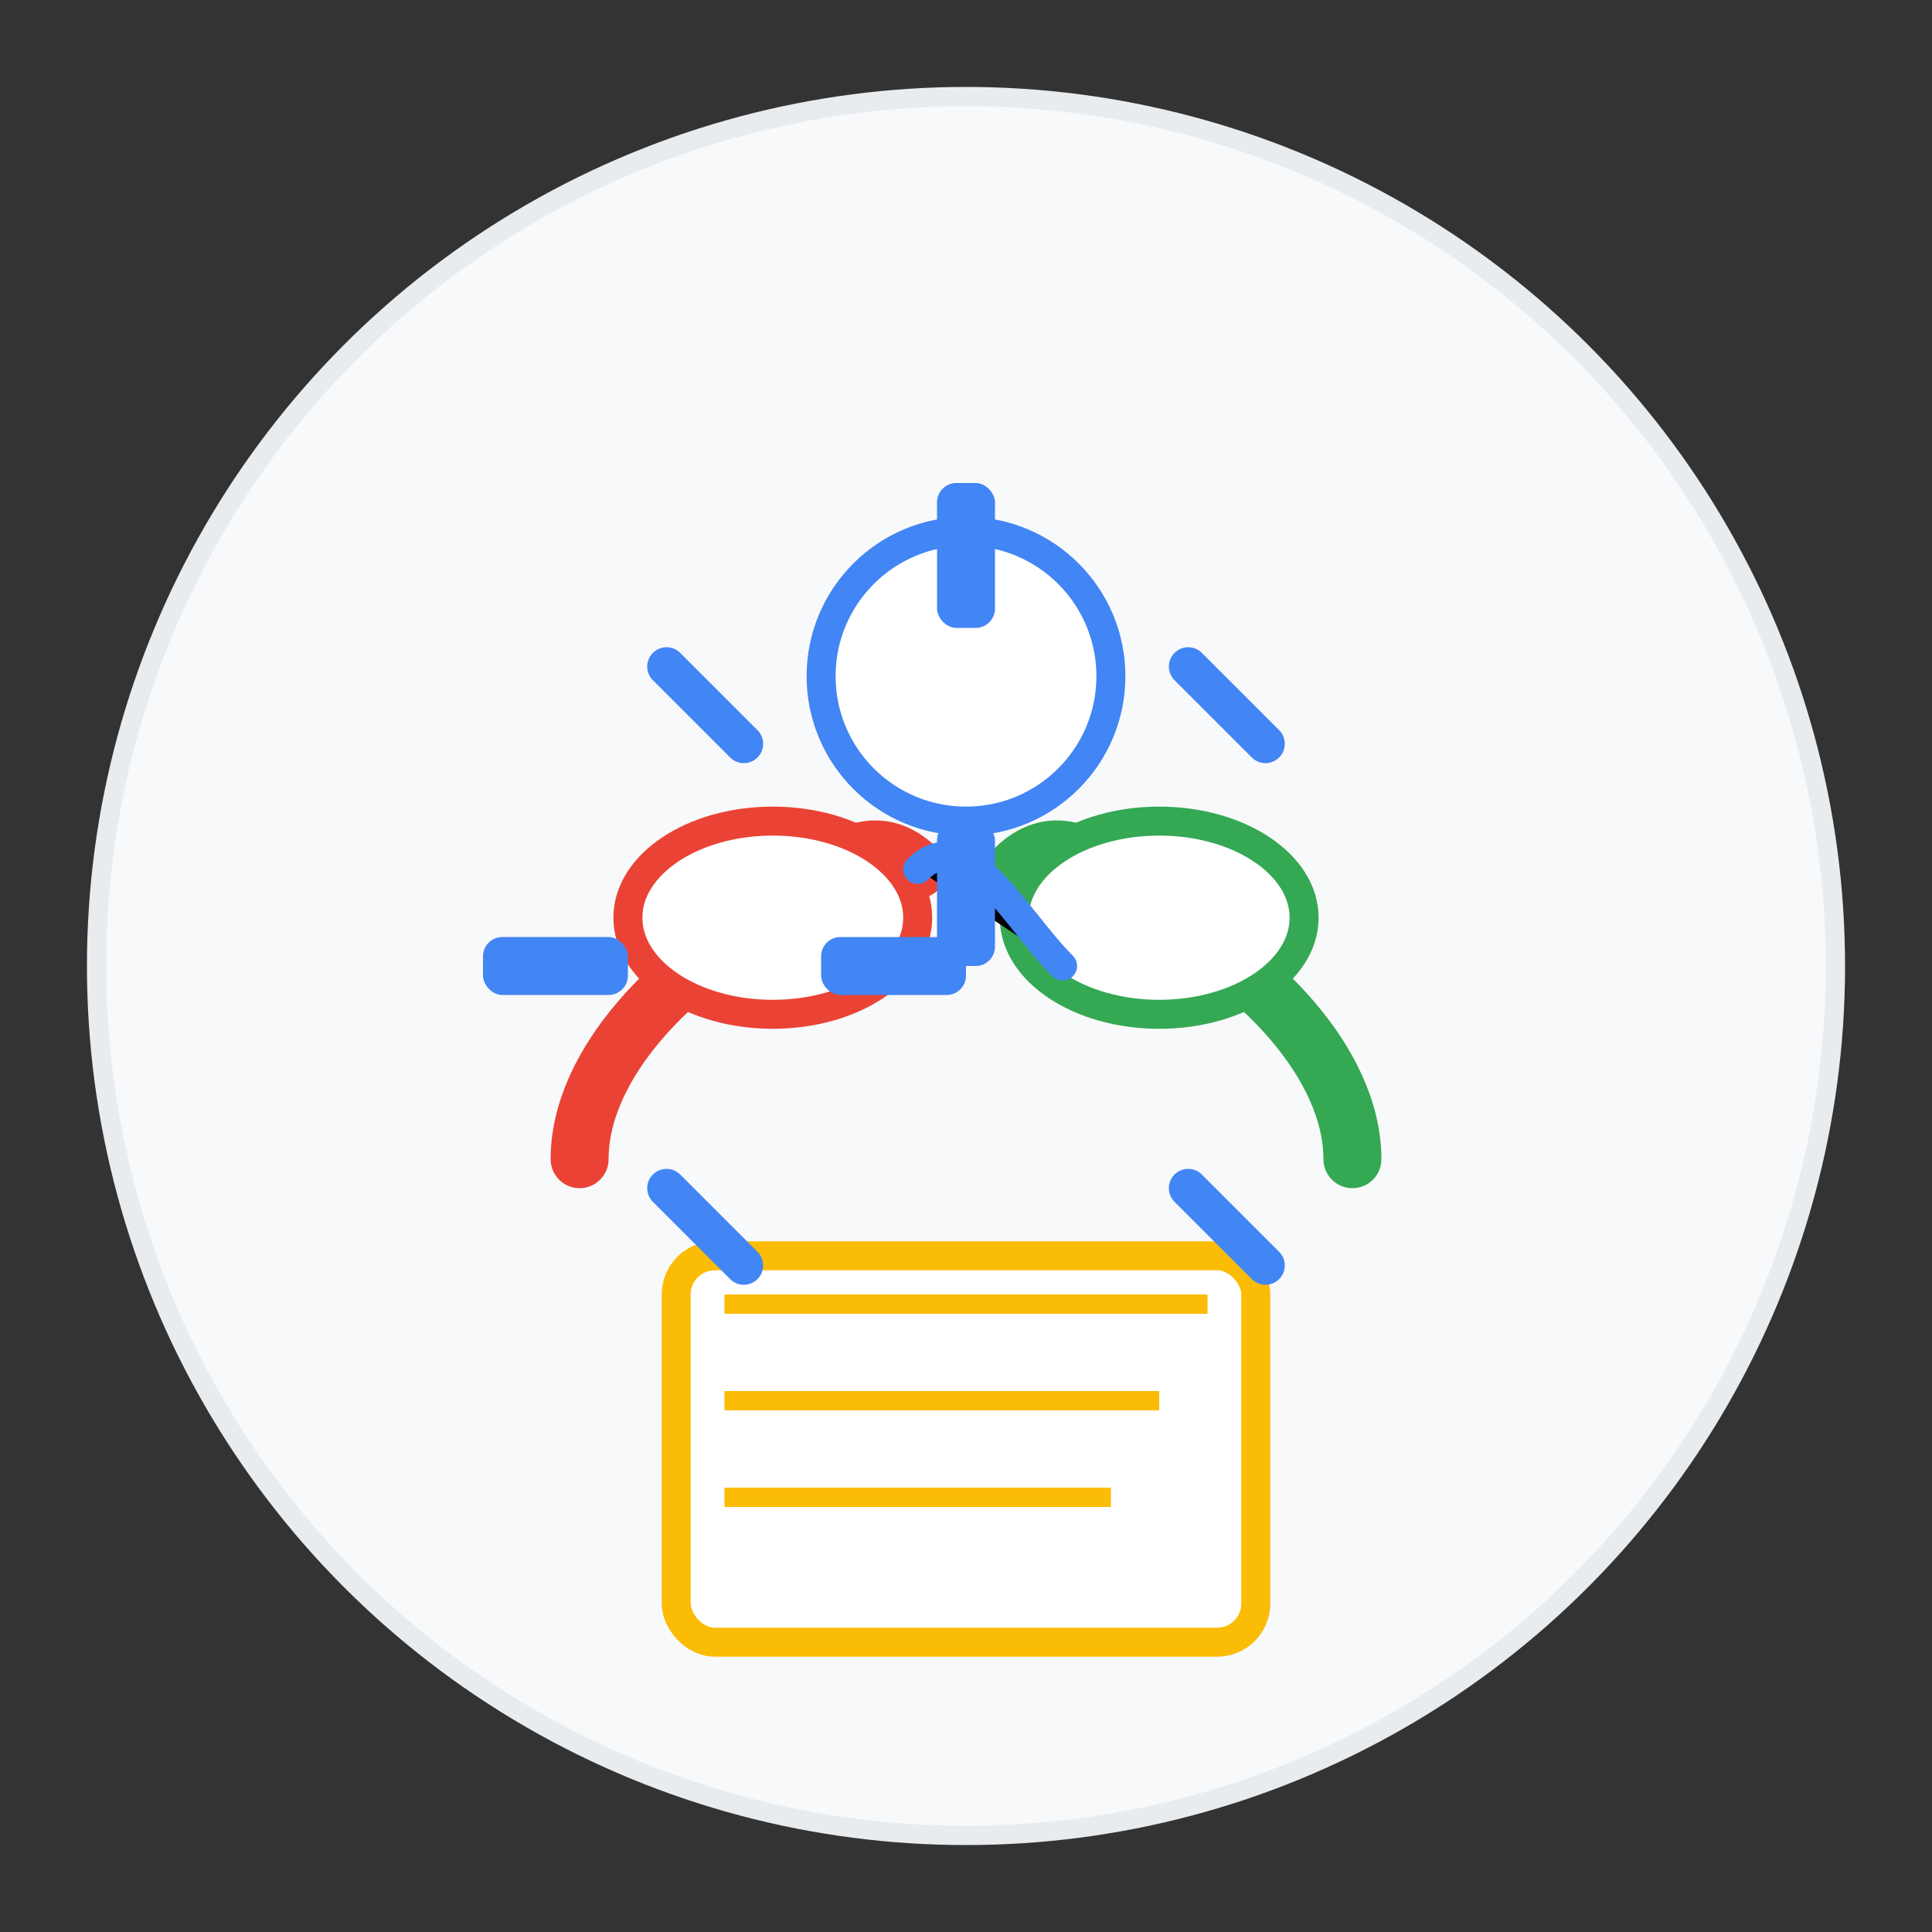 <svg xmlns="http://www.w3.org/2000/svg" width="200" height="200" viewBox="0 0 200 200">
  <rect x="0" y="0" width="200" height="200" fill="#333333" stroke="none"/>
  <!-- 背景圆形 -->
  <circle cx="100" cy="100" r="90" fill="#f8f9fa" stroke="#e9ecef" stroke-width="2"/>
  
  <!-- 握手 -->
  <!-- 左手 -->
  <path d="M60,120 C60,110 70,100 80,95 C85,90 90,85 95,90" stroke="#ea4335" stroke-width="6" stroke-linecap="round" fill="none"/>
  <ellipse cx="80" cy="95" rx="15" ry="10" fill="#ffffff" stroke="#ea4335" stroke-width="3"/>
  
  <!-- 右手 -->
  <path d="M140,120 C140,110 130,100 120,95 C115,90 110,85 105,90" stroke="#34a853" stroke-width="6" stroke-linecap="round" fill="none"/>
  <ellipse cx="120" cy="95" rx="15" ry="10" fill="#ffffff" stroke="#34a853" stroke-width="3"/>
  
  <!-- 交叉的手腕 -->
  <path d="M95,90 C100,85 105,95 110,100" stroke="#4285f4" stroke-width="3" stroke-linecap="round"/>
  
  <!-- 文档 -->
  <rect x="70" y="130" width="60" height="40" rx="4" fill="#ffffff" stroke="#fbbc05" stroke-width="3"/>
  <path d="M75,135 L125,135" stroke="#fbbc05" stroke-width="2"/>
  <path d="M75,145 L120,145" stroke="#fbbc05" stroke-width="2"/>
  <path d="M75,155 L115,155" stroke="#fbbc05" stroke-width="2"/>
  
  <!-- 齿轮（象征合作） -->
  <circle cx="100" cy="70" r="15" fill="#ffffff" stroke="#4285f4" stroke-width="3"/>
  <rect x="97" y="50" width="6" height="15" rx="2" fill="#4285f4"/>
  <rect x="97" y="85" width="6" height="15" rx="2" fill="#4285f4"/>
  <rect x="50" y="97" width="15" height="6" rx="2" fill="#4285f4"/>
  <rect x="85" y="97" width="15" height="6" rx="2" fill="#4285f4"/>
  <path d="M69,69 L77,77" stroke="#4285f4" stroke-width="4" stroke-linecap="round"/>
  <path d="M123,69 L131,77" stroke="#4285f4" stroke-width="4" stroke-linecap="round"/>
  <path d="M69,123 L77,131" stroke="#4285f4" stroke-width="4" stroke-linecap="round"/>
  <path d="M123,123 L131,131" stroke="#4285f4" stroke-width="4" stroke-linecap="round"/>
</svg>